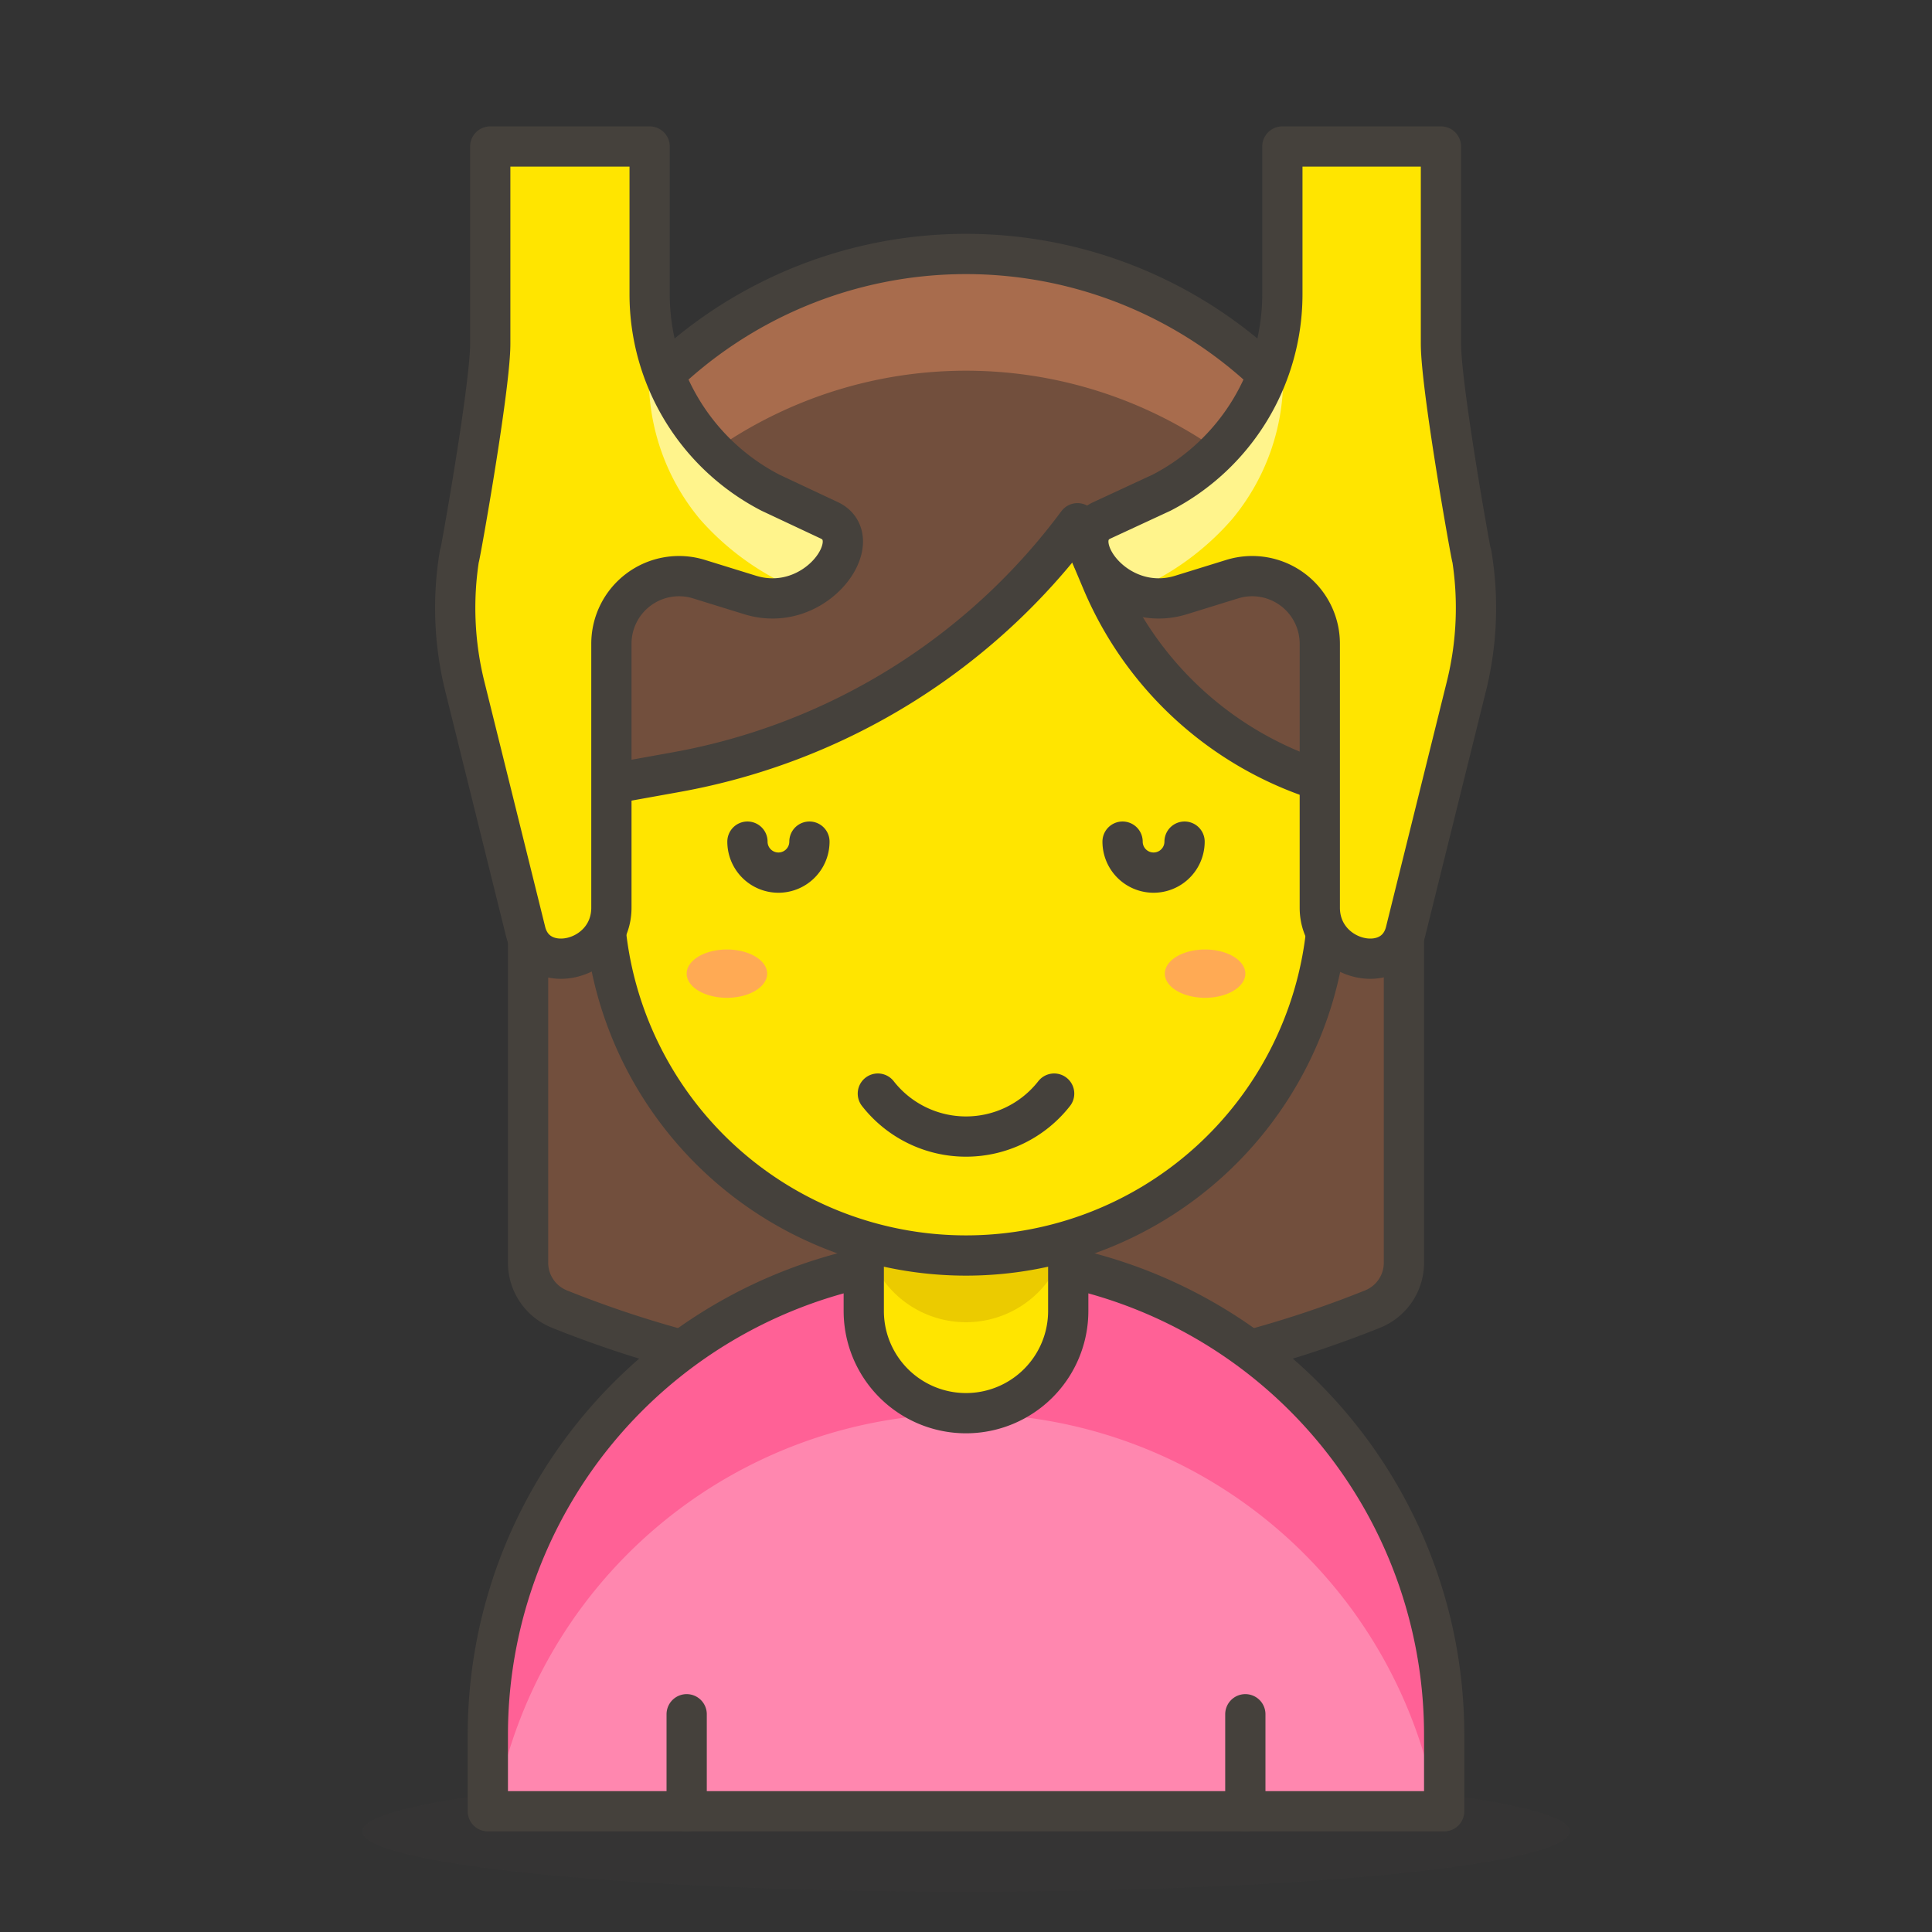 <svg xmlns="http://www.w3.org/2000/svg" width="1em" height="1em" viewBox="0 0 48 48"><rect x="0" y="0" width="48" height="48" fill="#333333" stroke="none"/><path fill="#45413c" d="M9 45.5a15 1.5 0 1 0 30 0a15 1.5 0 1 0-30 0" opacity=".15"/><path fill="#724f3d" d="M34.88 31.38a1.24 1.24 0 0 1-.77 1.14a27.1 27.1 0 0 1-20.22 0a1.24 1.24 0 0 1-.77-1.14V17.19a10.88 10.88 0 0 1 21.76 0Z"/><path fill="#a86c4d" d="M24 6.32a10.88 10.88 0 0 0-10.88 10.87v2.9a10.88 10.88 0 0 1 21.76 0v-2.9A10.88 10.88 0 0 0 24 6.32"/><path fill="none" stroke="#45413c" stroke-linecap="round" stroke-linejoin="round" d="M34.88 31.38a1.24 1.24 0 0 1-.77 1.14h0a27.1 27.1 0 0 1-20.22 0h0a1.24 1.24 0 0 1-.77-1.14V17.19a10.88 10.88 0 0 1 21.76 0Z"/><path fill="#ff87af" d="M35.88 45H12.12v-1.9a11.88 11.88 0 1 1 23.76 0Z"/><path fill="#ff6196" d="M24 31.22A11.88 11.88 0 0 0 12.12 43.1V45h.17a11.88 11.88 0 0 1 23.42 0h.17v-1.9A11.88 11.88 0 0 0 24 31.22"/><path fill="none" stroke="#45413c" stroke-linecap="round" stroke-linejoin="round" d="M35.88 45H12.12v-1.9a11.88 11.88 0 1 1 23.76 0Z"/><path fill="#ffe500" d="M24 27.17a2.54 2.54 0 0 0-2.54 2.55v2.85a2.54 2.54 0 1 0 5.08 0v-2.85A2.54 2.54 0 0 0 24 27.17"/><path fill="#ebcb00" d="M24 27.17a2.54 2.54 0 0 0-2.54 2.54v.6a2.54 2.54 0 0 0 5.08 0v-.59A2.54 2.54 0 0 0 24 27.17"/><path fill="none" stroke="#45413c" stroke-linecap="round" stroke-linejoin="round" d="M24 27.17a2.54 2.54 0 0 0-2.54 2.55v2.85a2.54 2.54 0 1 0 5.08 0v-2.85A2.54 2.54 0 0 0 24 27.17"/><path fill="#ffe500" stroke="#45413c" stroke-linecap="round" stroke-linejoin="round" d="M33.06 19.47a8.77 8.77 0 0 1-5.67-5L26.77 13a15.92 15.92 0 0 1-9.95 6.18l-1.89.34a1.81 1.81 0 0 0 0 3.62h.12a9 9 0 0 0 17.9 0h.11a1.81 1.81 0 1 0 0-3.62Z"/><path fill="none" stroke="#45413c" stroke-linecap="round" stroke-linejoin="round" d="M18.57 20.91a.77.77 0 0 0 1.54 0m9.32 0a.77.77 0 0 1-1.54 0m-6.08 6.26a2.78 2.78 0 0 0 4.38 0M17.06 45v-2.41M30.94 45v-2.41"/><path fill="#ffaa54" d="M17.06 24.19a1 .6 0 1 0 2 0a1 .6 0 1 0-2 0m11.88 0a1 .6 0 1 0 2 0a1 .6 0 1 0-2 0"/><path fill="#ffe500" d="M19.14 12.24a5.55 5.55 0 0 1-3-4.93V3.64h-3.96v4.9c0 1.18-.88 6-.76 5.23a8.1 8.1 0 0 0 .13 3.29l1.51 6.09c.29 1.15 2.13.73 2.13-.6V16a1.68 1.68 0 0 1 2.18-1.61l1.26.39c1.63.51 2.93-1.35 2-1.84Z"/><path fill="#fff48c" d="M16.12 9.37a5.48 5.48 0 0 0 1.27 3.53A6.7 6.7 0 0 0 20 14.72c.88-.4 1.31-1.4.64-1.74l-1.45-.74a5.55 5.55 0 0 1-3-4.93Z"/><path fill="none" stroke="#45413c" stroke-linecap="round" stroke-linejoin="round" d="M19.14 12.24a5.55 5.55 0 0 1-3-4.93V3.64h-3.96v4.9c0 1.18-.88 6-.76 5.23a8.1 8.1 0 0 0 .13 3.29l1.51 6.09c.29 1.15 2.13.73 2.13-.6V16a1.68 1.68 0 0 1 2.18-1.61l1.26.39c1.63.51 2.93-1.35 2-1.84Z"/><path fill="#ffe500" d="M28.86 12.24a5.55 5.55 0 0 0 3-4.93V3.64h3.94v4.9c0 1.18.88 6 .76 5.23a8.1 8.1 0 0 1-.13 3.29l-1.51 6.09c-.29 1.15-2.13.73-2.13-.6V16a1.68 1.68 0 0 0-2.18-1.61l-1.26.39c-1.63.51-2.93-1.35-2-1.84Z"/><path fill="#fff48c" d="M31.88 9.37a5.48 5.48 0 0 1-1.27 3.53a6.7 6.7 0 0 1-2.56 1.82c-.88-.4-1.31-1.4-.64-1.74l1.45-.74a5.55 5.55 0 0 0 3-4.93Z"/><path fill="none" stroke="#45413c" stroke-linecap="round" stroke-linejoin="round" d="M28.86 12.24a5.55 5.55 0 0 0 3-4.93V3.64h3.94v4.9c0 1.18.88 6 .76 5.23a8.1 8.1 0 0 1-.13 3.29l-1.51 6.09c-.29 1.15-2.13.73-2.13-.6V16a1.68 1.68 0 0 0-2.18-1.61l-1.26.39c-1.63.51-2.93-1.35-2-1.84Z"/></svg>